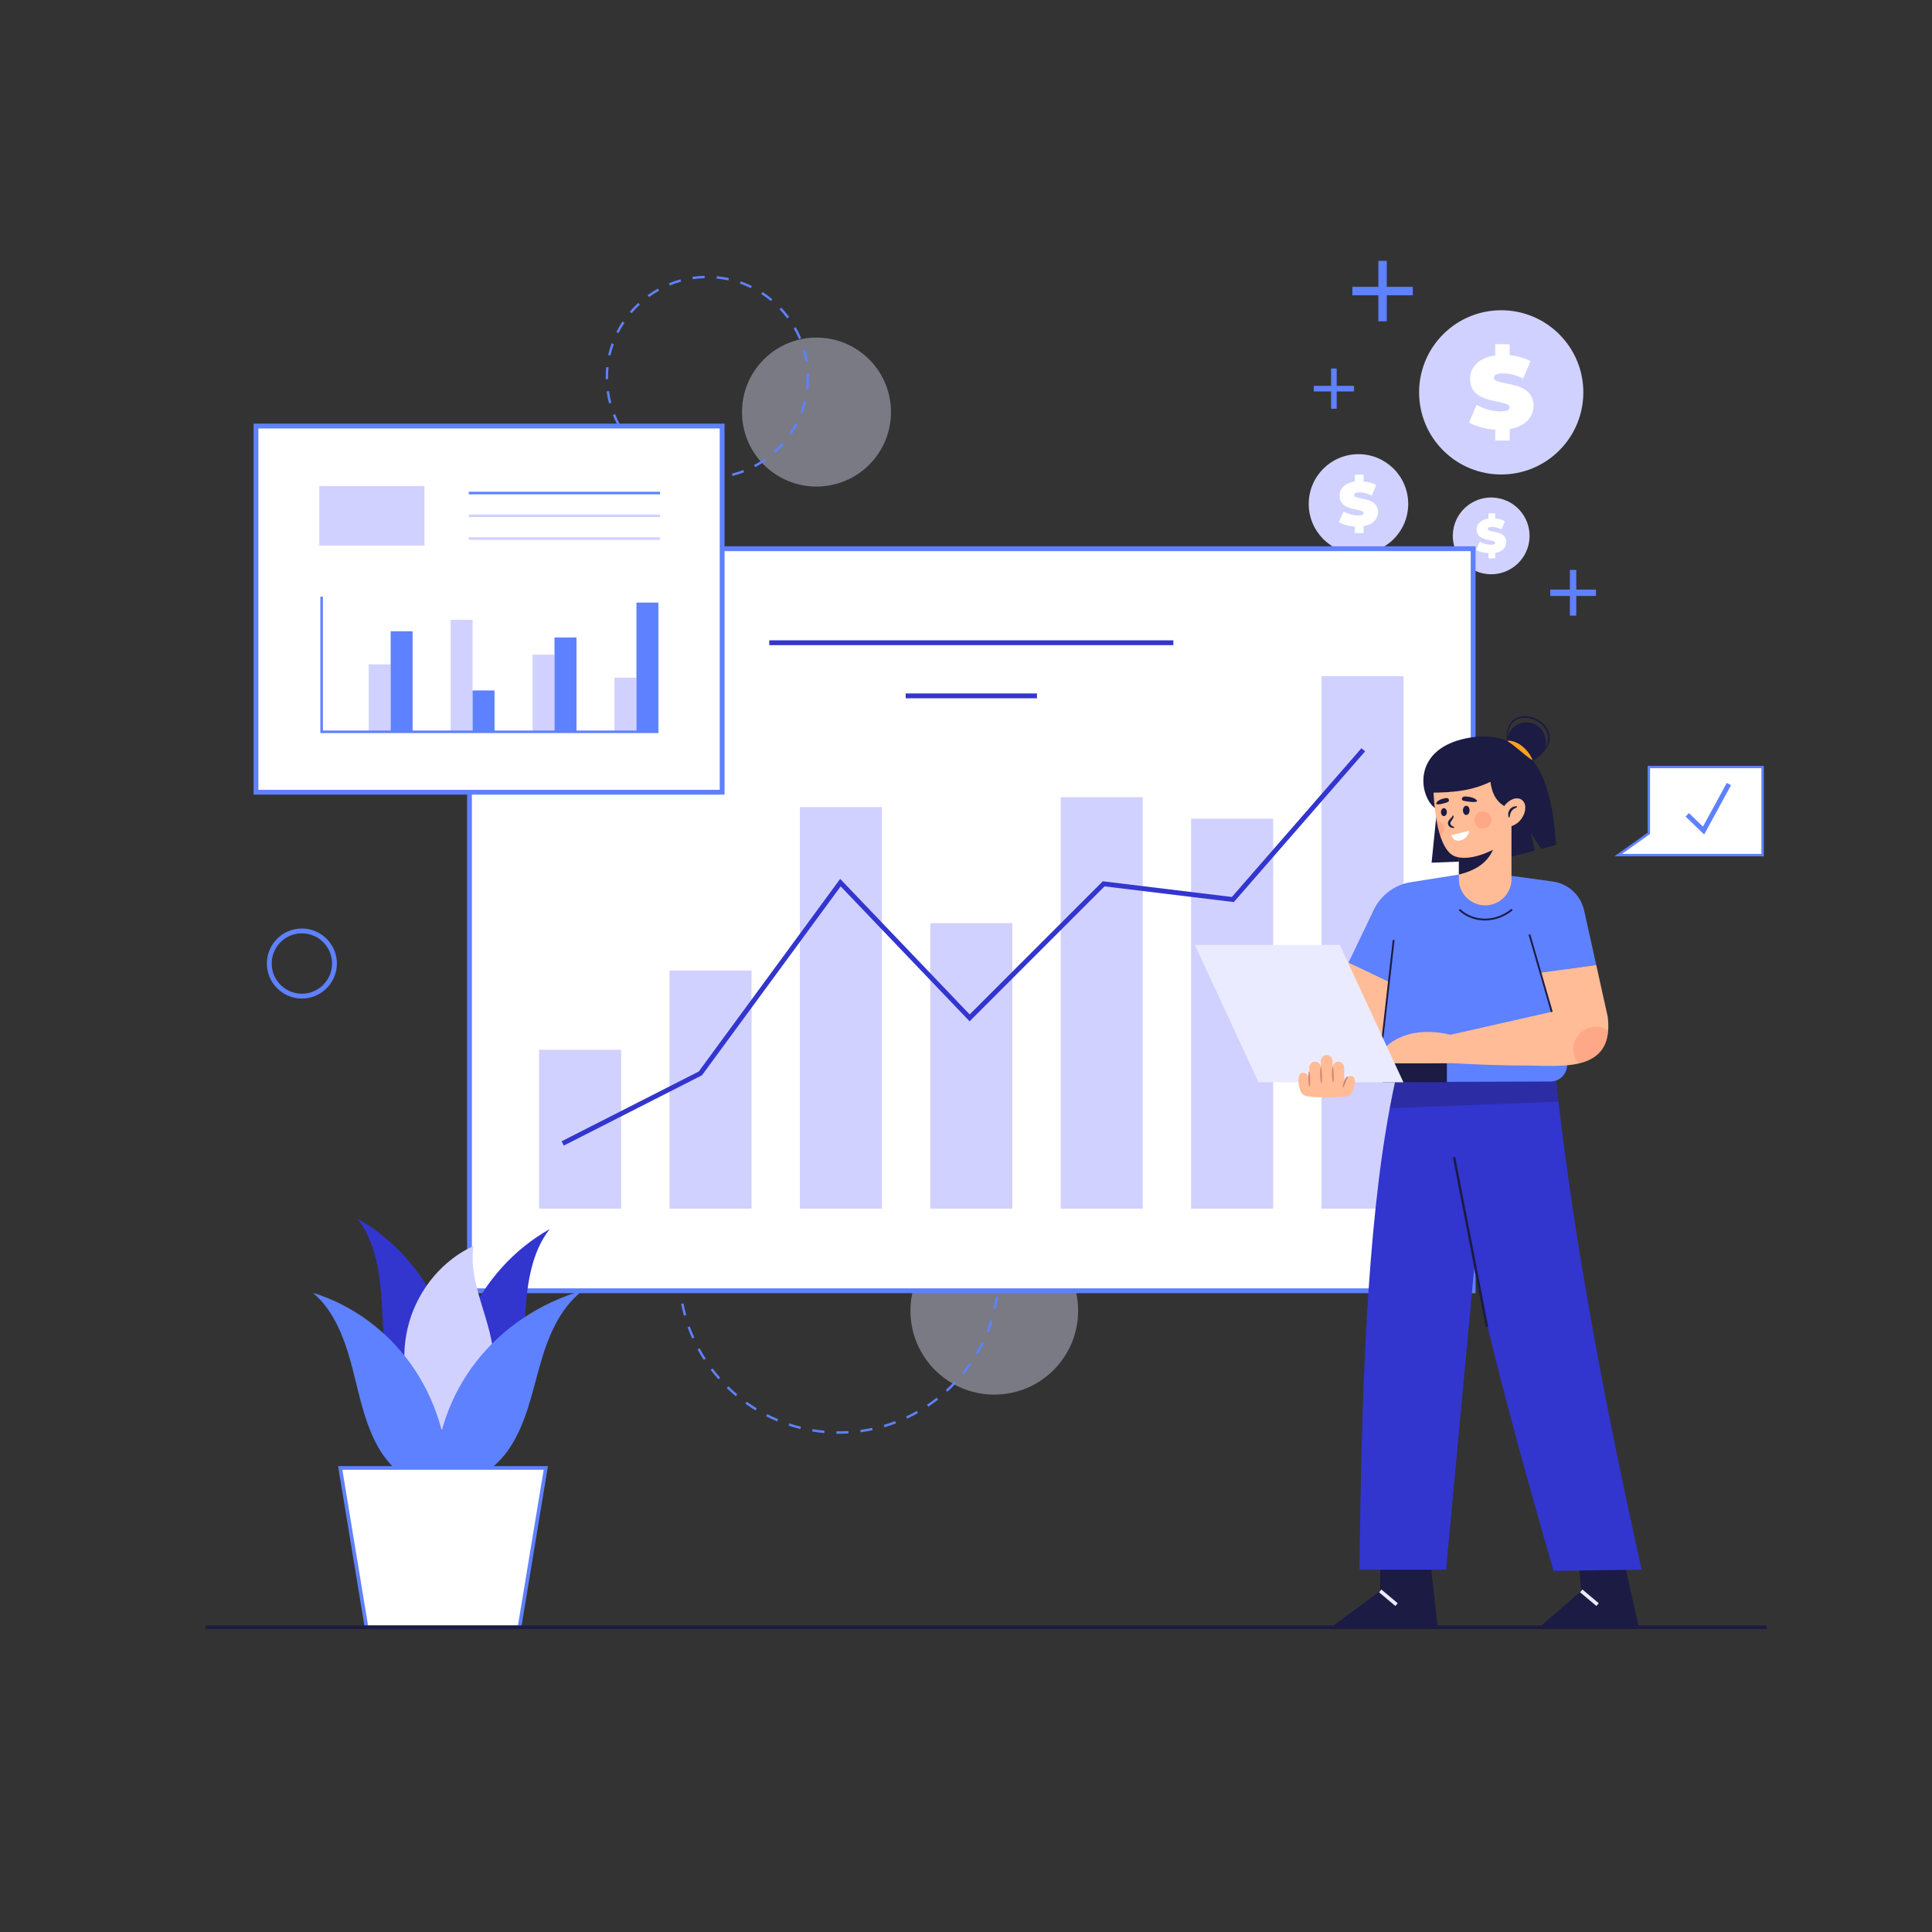 <svg width="323" height="323" viewBox="0 0 323 323" fill="none" xmlns="http://www.w3.org/2000/svg">
<rect x="0" y="0" width="323" height="323" fill="#333333" stroke="none"/>
<g clip-path="url(#clip0_18001_515)">
<path d="M260.687 75.305C266.048 69.943 266.048 61.251 260.687 55.89C255.325 50.528 246.633 50.528 241.272 55.89C235.91 61.251 235.91 69.943 241.272 75.305C246.633 80.666 255.325 80.666 260.687 75.305Z" fill="#D1D1FF"/>
<path d="M252.394 71.741V73.64H249.981V71.826C248.269 71.723 246.609 71.261 245.582 70.627L246.883 67.684C248.013 68.351 249.518 68.779 250.836 68.779C251.983 68.779 252.394 68.54 252.394 68.129C252.394 66.622 245.77 67.837 245.77 63.371C245.77 61.437 247.174 59.81 249.98 59.417V57.552H252.394V59.382C253.66 59.502 254.893 59.828 255.869 60.376L254.653 63.303C253.471 62.703 252.359 62.412 251.316 62.412C250.134 62.412 249.758 62.755 249.758 63.166C249.758 64.603 256.381 63.406 256.381 67.821C256.381 69.669 255.046 71.278 252.394 71.741Z" fill="white"/>
<path d="M227.114 92.563C231.708 92.563 235.431 88.84 235.431 84.246C235.431 79.653 231.708 75.93 227.114 75.93C222.521 75.93 218.798 79.653 218.798 84.246C218.798 88.84 222.521 92.563 227.114 92.563Z" fill="#D1D1FF"/>
<path d="M227.97 87.969V89.12H226.508V88.021C225.471 87.959 224.466 87.679 223.843 87.295L224.631 85.512C225.316 85.916 226.227 86.176 227.026 86.176C227.721 86.176 227.97 86.03 227.97 85.781C227.97 84.869 223.957 85.605 223.957 82.899C223.957 81.727 224.807 80.742 226.508 80.504V79.374H227.97V80.483C228.736 80.556 229.483 80.753 230.074 81.085L229.338 82.858C228.622 82.495 227.949 82.318 227.316 82.318C226.6 82.318 226.373 82.526 226.373 82.775C226.373 83.645 230.385 82.92 230.385 85.595C230.385 86.714 229.577 87.689 227.97 87.969Z" fill="white"/>
<path d="M255.554 91.042C256.354 87.589 254.205 84.142 250.752 83.341C247.3 82.54 243.852 84.69 243.051 88.142C242.251 91.595 244.401 95.043 247.853 95.843C251.305 96.644 254.753 94.494 255.554 91.042Z" fill="#D1D1FF"/>
<path d="M249.968 92.453V93.341H248.84V92.493C248.04 92.444 247.264 92.229 246.784 91.932L247.392 90.556C247.92 90.868 248.624 91.069 249.24 91.069C249.776 91.069 249.968 90.957 249.968 90.764C249.968 90.06 246.872 90.628 246.872 88.54C246.872 87.636 247.528 86.876 248.84 86.692V85.82H249.968V86.676C250.56 86.732 251.136 86.884 251.592 87.14L251.024 88.508C250.472 88.228 249.952 88.092 249.464 88.092C248.912 88.092 248.736 88.252 248.736 88.445C248.736 89.116 251.832 88.557 251.832 90.62C251.832 91.484 251.208 92.237 249.968 92.453Z" fill="white"/>
<path d="M223.475 61.612H222.537V68.338H223.475V61.612Z" fill="#5E81FF"/>
<path d="M226.369 64.506H219.643V65.444H226.369V64.506Z" fill="#5E81FF"/>
<path d="M231.847 43.612H230.438V53.715H231.847V43.612Z" fill="#5E81FF"/>
<path d="M236.194 47.959H226.091V49.369H236.194V47.959Z" fill="#5E81FF"/>
<path d="M263.529 95.276H262.462V102.926H263.529V95.276Z" fill="#5E81FF"/>
<path d="M266.821 98.567H259.171V99.635H266.821V98.567Z" fill="#5E81FF"/>
<path opacity="0.4" d="M145.312 77.698C150.176 72.835 150.176 64.949 145.312 60.085C140.449 55.222 132.563 55.222 127.699 60.085C122.836 64.949 122.836 72.835 127.699 77.698C132.563 82.562 140.449 82.562 145.312 77.698Z" fill="#E5E5FF"/>
<path opacity="0.4" d="M166.23 233.156C173.972 233.156 180.247 226.881 180.247 219.139C180.247 211.398 173.972 205.122 166.23 205.122C158.489 205.122 152.213 211.398 152.213 219.139C152.213 226.881 158.489 233.156 166.23 233.156Z" fill="#E5E5FF"/>
<path d="M140.273 239.698C140.126 239.698 139.979 239.697 139.832 239.695L139.839 239.291C140.504 239.302 141.179 239.287 141.841 239.249L141.865 239.652C141.339 239.682 140.803 239.698 140.273 239.698ZM137.803 239.586C137.129 239.525 136.451 239.437 135.787 239.326L135.854 238.927C136.508 239.037 137.176 239.124 137.84 239.184L137.803 239.586ZM143.888 239.457L143.834 239.057C144.494 238.968 145.158 238.853 145.807 238.715L145.891 239.11C145.232 239.25 144.558 239.367 143.888 239.457ZM133.797 238.913C133.14 238.751 132.483 238.562 131.843 238.351L131.969 237.967C132.599 238.175 133.247 238.362 133.893 238.521L133.797 238.913ZM147.862 238.613L147.748 238.226C148.386 238.038 149.025 237.824 149.647 237.589L149.79 237.967C149.158 238.205 148.51 238.423 147.862 238.613ZM129.936 237.64C129.312 237.38 128.691 237.093 128.089 236.787L128.272 236.427C128.865 236.729 129.477 237.011 130.091 237.267L129.936 237.64ZM151.661 237.176L151.489 236.81C152.091 236.529 152.69 236.221 153.269 235.894L153.467 236.246C152.879 236.577 152.272 236.89 151.661 237.176ZM126.312 235.796C125.736 235.446 125.165 235.068 124.615 234.674L124.851 234.346C125.392 234.734 125.954 235.106 126.522 235.451L126.312 235.796ZM155.198 235.181L154.974 234.846C155.527 234.476 156.072 234.081 156.595 233.672L156.844 233.99C156.313 234.405 155.76 234.806 155.198 235.181ZM123.009 233.428C122.491 232.994 121.983 232.536 121.5 232.065L121.782 231.775C122.258 232.239 122.758 232.691 123.268 233.118L123.009 233.428ZM158.396 232.678L158.124 232.379C158.615 231.932 159.096 231.459 159.552 230.975L159.846 231.252C159.382 231.743 158.895 232.223 158.396 232.678ZM120.098 230.592C119.652 230.086 119.219 229.557 118.811 229.019L119.133 228.775C119.534 229.305 119.961 229.826 120.401 230.325L120.098 230.592ZM161.185 229.721L160.871 229.467C161.291 228.949 161.695 228.41 162.073 227.864L162.405 228.094C162.021 228.648 161.611 229.196 161.185 229.721ZM117.647 227.353C117.28 226.785 116.932 226.197 116.611 225.605L116.966 225.413C117.282 225.996 117.625 226.575 117.986 227.135L117.647 227.353ZM163.499 226.38L163.15 226.175C163.487 225.601 163.806 225.007 164.097 224.409L164.46 224.587C164.164 225.193 163.84 225.797 163.499 226.38ZM115.711 223.784C115.435 223.168 115.179 222.534 114.951 221.9L115.331 221.764C115.556 222.388 115.808 223.012 116.079 223.619L115.711 223.784ZM165.283 222.726L164.908 222.576C165.153 221.958 165.378 221.323 165.576 220.687L165.962 220.807C165.761 221.453 165.532 222.098 165.283 222.726ZM114.337 219.962C114.157 219.312 114.001 218.646 113.872 217.983L114.268 217.906C114.395 218.558 114.55 219.214 114.726 219.855L114.337 219.962ZM166.492 218.844L166.098 218.754C166.247 218.107 166.373 217.445 166.472 216.787L166.872 216.847C166.771 217.516 166.643 218.187 166.492 218.844ZM113.558 215.975C113.479 215.306 113.424 214.624 113.396 213.949L113.799 213.932C113.827 214.597 113.881 215.268 113.959 215.928L113.558 215.975ZM167.099 214.827L166.697 214.797C166.746 214.137 166.771 213.463 166.771 212.796H167.175C167.175 213.473 167.149 214.157 167.099 214.827ZM166.769 212.527C166.763 211.861 166.731 211.188 166.675 210.527L167.077 210.492C167.134 211.163 167.166 211.847 167.173 212.523L166.769 212.527ZM113.79 211.929L113.386 211.916C113.408 211.24 113.455 210.558 113.527 209.888L113.929 209.932C113.858 210.591 113.811 211.263 113.79 211.929ZM166.431 208.54C166.325 207.883 166.192 207.222 166.037 206.577L166.43 206.482C166.587 207.138 166.722 207.808 166.83 208.475L166.431 208.54ZM114.218 207.95L113.821 207.877C113.943 207.212 114.093 206.545 114.266 205.893L114.656 205.997C114.486 206.639 114.339 207.296 114.218 207.95ZM165.494 204.649C165.29 204.017 165.059 203.384 164.807 202.768L165.181 202.615C165.437 203.241 165.672 203.883 165.879 204.525L165.494 204.649ZM115.242 204.082L114.86 203.949C115.083 203.311 115.332 202.674 115.602 202.055L115.972 202.216C115.706 202.826 115.461 203.453 115.242 204.082ZM163.98 200.947C163.683 200.354 163.359 199.764 163.017 199.193L163.363 198.985C163.71 199.565 164.039 200.164 164.341 200.766L163.98 200.947ZM116.842 200.411L116.486 200.222C116.802 199.625 117.145 199.033 117.505 198.462L117.847 198.677C117.492 199.239 117.154 199.823 116.842 200.411ZM161.923 197.516C161.539 196.973 161.13 196.438 160.707 195.926L161.018 195.668C161.448 196.188 161.863 196.731 162.253 197.283L161.923 197.516ZM118.979 197.024L118.655 196.784C119.057 196.241 119.485 195.708 119.927 195.197L120.232 195.462C119.797 195.964 119.375 196.49 118.979 197.024ZM159.374 194.431C158.913 193.952 158.428 193.484 157.933 193.041L158.202 192.74C158.705 193.19 159.197 193.665 159.665 194.151L159.374 194.431ZM121.599 193.998L121.314 193.711C121.794 193.235 122.297 192.772 122.81 192.334L123.072 192.641C122.566 193.072 122.071 193.529 121.599 193.998ZM156.39 191.763C155.863 191.358 155.313 190.968 154.756 190.604L154.977 190.266C155.543 190.636 156.101 191.031 156.636 191.442L156.39 191.763ZM124.642 191.398L124.404 191.072C124.948 190.674 125.514 190.291 126.088 189.935L126.301 190.278C125.736 190.629 125.178 191.006 124.642 191.398ZM153.039 189.571C152.456 189.25 151.853 188.947 151.249 188.672L151.416 188.304C152.03 188.584 152.641 188.892 153.234 189.218L153.039 189.571ZM128.039 189.286L127.853 188.928C128.452 188.616 129.069 188.323 129.688 188.058L129.847 188.429C129.238 188.69 128.629 188.979 128.039 189.286ZM149.394 187.911C148.77 187.682 148.129 187.474 147.49 187.293L147.599 186.905C148.249 187.088 148.899 187.299 149.534 187.532L149.394 187.911ZM131.714 187.712L131.584 187.33C132.223 187.112 132.878 186.916 133.532 186.747L133.633 187.138C132.989 187.304 132.343 187.497 131.714 187.712ZM145.544 186.823C144.894 186.692 144.229 186.584 143.567 186.502L143.617 186.101C144.289 186.184 144.964 186.294 145.624 186.428L145.544 186.823ZM135.589 186.712L135.518 186.314C136.18 186.196 136.857 186.101 137.531 186.033L137.572 186.435C136.908 186.502 136.241 186.595 135.589 186.712ZM141.573 186.33C140.907 186.298 140.233 186.291 139.57 186.308L139.559 185.904C140.232 185.887 140.917 185.894 141.592 185.927L141.573 186.33Z" fill="#5E81FF"/>
<path d="M118.414 80.099L118.41 79.695C119.074 79.689 119.743 79.644 120.398 79.56L120.449 79.96C119.779 80.046 119.094 80.093 118.414 80.099ZM116.375 79.997C115.7 79.922 115.023 79.806 114.364 79.651L114.456 79.258C115.1 79.409 115.761 79.522 116.42 79.595L116.375 79.997ZM122.455 79.578L122.355 79.187C122.997 79.024 123.636 78.82 124.253 78.581L124.399 78.957C123.767 79.202 123.113 79.411 122.455 79.578ZM112.407 79.065C111.77 78.832 111.141 78.557 110.535 78.248L110.719 77.888C111.31 78.19 111.925 78.458 112.546 78.686L112.407 79.065ZM126.255 78.106L126.065 77.75C126.648 77.439 127.219 77.088 127.762 76.708L127.994 77.039C127.437 77.428 126.852 77.787 126.255 78.106ZM108.776 77.211C108.214 76.832 107.668 76.415 107.154 75.971L107.418 75.665C107.92 76.099 108.453 76.506 109.002 76.876L108.776 77.211ZM129.593 75.771L129.324 75.47C129.817 75.029 130.289 74.553 130.727 74.055L131.03 74.322C130.582 74.831 130.099 75.319 129.593 75.771ZM105.692 74.547C105.235 74.046 104.803 73.511 104.41 72.96L104.738 72.725C105.123 73.264 105.544 73.785 105.99 74.275L105.692 74.547ZM132.284 72.711L131.952 72.482C132.327 71.935 132.673 71.361 132.979 70.774L133.337 70.961C133.023 71.562 132.669 72.151 132.284 72.711ZM103.327 71.23C103.001 70.634 102.71 70.013 102.459 69.383L102.834 69.234C103.079 69.849 103.364 70.455 103.681 71.037L103.327 71.23ZM134.172 69.097L133.794 68.955C134.028 68.335 134.226 67.694 134.383 67.05L134.775 67.146C134.614 67.805 134.411 68.462 134.172 69.097ZM101.82 67.445C101.648 66.789 101.513 66.116 101.42 65.443L101.82 65.388C101.911 66.044 102.042 66.702 102.211 67.342L101.82 67.445ZM135.139 65.137L134.738 65.089C134.816 64.434 134.856 63.765 134.856 63.1C134.856 62.9 134.852 62.697 134.845 62.498L135.249 62.483C135.256 62.688 135.26 62.895 135.26 63.1C135.26 63.781 135.219 64.466 135.139 65.137ZM101.263 63.409C101.261 63.306 101.26 63.203 101.26 63.1C101.26 62.523 101.289 61.941 101.347 61.37L101.749 61.411C101.692 61.968 101.664 62.536 101.664 63.1C101.664 63.201 101.665 63.301 101.667 63.402L101.263 63.409ZM134.656 60.514C134.553 59.859 134.41 59.204 134.23 58.567L134.618 58.457C134.803 59.109 134.95 59.78 135.055 60.451L134.656 60.514ZM102.068 59.444L101.674 59.355C101.823 58.692 102.014 58.032 102.242 57.393L102.622 57.528C102.4 58.152 102.213 58.797 102.068 59.444ZM133.571 56.687C133.316 56.077 133.02 55.475 132.692 54.9L133.043 54.7C133.379 55.29 133.682 55.905 133.944 56.53L133.571 56.687ZM103.404 55.694L103.042 55.514C103.345 54.908 103.689 54.312 104.063 53.745L104.4 53.968C104.035 54.522 103.699 55.102 103.404 55.694ZM131.604 53.231C131.21 52.699 130.779 52.185 130.324 51.703L130.618 51.426C131.084 51.92 131.525 52.446 131.929 52.99L131.604 53.231ZM105.596 52.373L105.288 52.112C105.727 51.595 106.201 51.099 106.699 50.637L106.973 50.933C106.488 51.383 106.024 51.868 105.596 52.373ZM128.872 50.339C128.362 49.915 127.822 49.518 127.266 49.158L127.486 48.819C128.055 49.187 128.608 49.594 129.13 50.029L128.872 50.339ZM108.512 49.667L108.275 49.34C108.824 48.941 109.402 48.571 109.994 48.241L110.191 48.594C109.613 48.916 109.048 49.277 108.512 49.667ZM125.531 48.177C124.935 47.886 124.315 47.629 123.689 47.412L123.821 47.031C124.463 47.253 125.097 47.516 125.708 47.814L125.531 48.177ZM111.985 47.731L111.833 47.357C112.461 47.101 113.111 46.88 113.766 46.701L113.872 47.09C113.233 47.265 112.599 47.48 111.985 47.731ZM121.769 46.876C121.123 46.737 120.46 46.635 119.8 46.574L119.837 46.172C120.513 46.235 121.192 46.338 121.854 46.481L121.769 46.876ZM115.822 46.682L115.764 46.282C116.432 46.184 117.117 46.124 117.797 46.106L117.808 46.51C117.143 46.528 116.475 46.586 115.822 46.682Z" fill="#5E81FF"/>
<path d="M50.468 166.941C47.24 166.941 44.614 164.315 44.614 161.087C44.614 157.858 47.24 155.232 50.468 155.232C53.697 155.232 56.323 157.858 56.323 161.087C56.323 164.315 53.697 166.941 50.468 166.941ZM50.468 156.04C47.686 156.04 45.422 158.304 45.422 161.087C45.422 163.869 47.686 166.133 50.468 166.133C53.251 166.133 55.515 163.869 55.515 161.087C55.515 158.304 53.251 156.04 50.468 156.04Z" fill="#5E81FF"/>
<path d="M246.287 91.736H78.49V215.794H246.287V91.736Z" fill="white"/>
<path d="M246.691 216.199H78.086V91.332H246.691V216.199ZM78.893 215.391H245.883V92.14H78.893V215.391Z" fill="#5E81FF"/>
<path d="M103.845 175.502H90.117V202.067H103.845V175.502Z" fill="#D1D1FF"/>
<path d="M125.647 162.255H111.92V202.067H125.647V162.255Z" fill="#D1D1FF"/>
<path d="M147.45 134.931H133.722V202.067H147.45V134.931Z" fill="#D1D1FF"/>
<path d="M169.252 154.33H155.525V202.068H169.252V154.33Z" fill="#D1D1FF"/>
<path d="M191.055 133.276H177.327V202.067H191.055V133.276Z" fill="#D1D1FF"/>
<path d="M212.857 136.869H199.13V202.067H212.857V136.869Z" fill="#D1D1FF"/>
<path d="M234.66 113.048H220.932V202.067H234.66V113.048Z" fill="#D1D1FF"/>
<path d="M94.257 191.526L93.891 190.806L116.819 179.14L140.464 146.934L162.112 169.593L184.367 147.338L205.95 149.96L227.612 125.089L228.221 125.62L206.278 150.813L184.66 148.187L162.099 170.748L140.546 148.188L117.356 179.773L94.257 191.526Z" fill="#3335CF"/>
<path d="M196.169 107.052H128.608V107.859H196.169V107.052Z" fill="#3335CF"/>
<path d="M173.364 115.934H151.413V116.742H173.364V115.934Z" fill="#3335CF"/>
<path d="M75.779 239.517C77.096 232.575 76.24 225.189 73.376 218.795C70.512 212.401 65.658 207.035 59.758 203.744C62.747 207.535 63.517 212.736 63.82 217.671C64.123 222.605 64.101 227.7 65.891 232.264C67.681 236.829 71.908 240.78 76.53 240.207L75.779 239.517Z" fill="#3335CF"/>
<path d="M75.876 241.266C74.56 234.325 75.416 226.938 78.28 220.544C81.144 214.15 85.998 208.785 91.898 205.493C88.909 209.284 88.139 214.486 87.836 219.42C87.533 224.355 87.555 229.449 85.765 234.014C83.974 238.578 79.748 242.529 75.126 241.957L75.876 241.266Z" fill="#3335CF"/>
<path d="M70.58 237.965C67.603 233.009 66.79 226.648 68.415 221.028C70.041 215.408 74.077 210.631 79.16 208.309C78.091 215.416 83.372 222.28 82.428 229.407C81.817 234.021 78.353 238.056 74.085 239.124L70.58 237.965Z" fill="#D1D1FF"/>
<path d="M72.747 247.503C72.734 240.422 75.17 233.357 79.581 227.683C83.992 222.009 90.352 217.758 97.424 215.759C93.409 218.854 91.512 223.794 90.177 228.57C88.843 233.346 87.827 238.347 84.954 242.45C82.081 246.553 76.69 249.548 71.792 248.024L72.747 247.503Z" fill="#5E81FF"/>
<path d="M74.973 247.883C74.985 240.802 72.748 233.736 68.699 228.063C64.65 222.389 58.81 218.138 52.317 216.138C56.004 219.233 57.745 224.174 58.971 228.95C60.196 233.726 61.128 238.726 63.766 242.83C66.404 246.933 71.353 249.927 75.85 248.404L74.973 247.883Z" fill="#5E81FF"/>
<path d="M86.852 272.048H61.275L56.877 245.415H91.25L86.852 272.048Z" fill="white"/>
<path d="M87.109 272.352H61.017L56.52 245.113H91.606L87.109 272.352ZM61.531 271.746H86.595L90.893 245.718H57.234L61.531 271.746Z" fill="#5E81FF"/>
<path d="M120.73 71.23H42.793V132.449H120.73V71.23Z" fill="white"/>
<path d="M121.134 132.852H42.39V70.825H121.134V132.852ZM43.197 132.045H120.327V71.633H43.197V132.045Z" fill="#5E81FF"/>
<path d="M70.96 81.259H53.382V91.213H70.96V81.259Z" fill="#D1D1FF"/>
<path d="M110.351 82.218H78.372V82.642H110.351V82.218Z" fill="#5E81FF"/>
<path d="M110.351 86.024H78.372V86.448H110.351V86.024Z" fill="#D1D1FF"/>
<path d="M110.351 89.829H78.372V90.253H110.351V89.829Z" fill="#D1D1FF"/>
<path d="M65.314 111.071H61.643V122.443H65.314V111.071Z" fill="#D1D1FF"/>
<path d="M68.985 105.537H65.314V122.443H68.985V105.537Z" fill="#5E81FF"/>
<path d="M79.008 103.624H75.338V122.372H79.008V103.624Z" fill="#D1D1FF"/>
<path d="M82.68 115.433H79.009V122.372H82.68V115.433Z" fill="#5E81FF"/>
<path d="M92.704 109.445H89.033V122.428H92.704V109.445Z" fill="#D1D1FF"/>
<path d="M96.376 106.574H92.705V122.428H96.376V106.574Z" fill="#5E81FF"/>
<path d="M106.399 113.291H102.729V122.345H106.399V113.291Z" fill="#D1D1FF"/>
<path d="M110.071 100.743H106.4V122.345H110.071V100.743Z" fill="#5E81FF"/>
<path d="M110.071 122.556H53.56V99.754H53.984V122.133H110.071V122.556Z" fill="#5E81FF"/>
<path d="M271.538 261.116L273.96 271.947L257.507 271.916L264.371 265.992L263.866 260.611L271.538 261.116Z" fill="#1B1B43"/>
<path d="M264.56 265.743L264.17 266.207L266.896 268.497L267.285 268.033L264.56 265.743Z" fill="#EBEBFF"/>
<path d="M239.136 260.945L240.348 271.947H222.684L230.759 265.992V260.542L239.136 260.945Z" fill="#1B1B43"/>
<path d="M230.949 265.744L230.559 266.208L233.285 268.498L233.674 268.034L230.949 265.744Z" fill="#EBEBFF"/>
<path d="M274.465 262.428L271.84 262.464L264.052 262.569L259.728 262.63C255.488 247.978 251.519 233.616 248.273 220.046C247.635 217.386 247.026 214.753 246.452 212.161C244.317 202.548 242.613 193.403 241.527 184.928C241.292 183.107 241.087 181.319 240.913 179.562C240.772 178.161 240.65 176.781 240.55 175.42L259.93 178.65C260.123 180.487 260.329 182.328 260.547 184.181C263.466 209.202 268.453 235.498 274.465 262.428Z" fill="#3335CF"/>
<path d="M249.634 178.044L249.02 184.634L246.545 211.152L246.453 212.161L241.761 262.428H227.295C227.581 233.35 228.53 205.709 232.342 185.292C232.62 183.786 232.919 182.324 233.23 180.899L240.913 179.563L249.634 178.044Z" fill="#3335CF"/>
<path d="M243.288 193.417L242.891 193.494L248.408 221.889L248.804 221.812L243.288 193.417Z" fill="#1B1B43"/>
<path opacity="0.3" d="M260.548 184.181L249.02 184.633L241.527 184.928L232.342 185.292C232.62 183.786 232.919 182.324 233.23 180.899L240.913 179.562C240.772 178.161 240.651 176.781 240.55 175.42L259.93 178.65C260.124 180.487 260.33 182.328 260.548 184.181Z" fill="#1B1B43"/>
<path d="M238.985 147.766L246.409 146.838L261.909 150.086L261.998 178.028C262 178.794 261.685 179.527 261.129 180.053C260.616 180.537 259.939 180.807 259.234 180.81L233.23 180.899L228.219 165.771L233.045 151.478L238.985 147.766Z" fill="#5E81FF"/>
<path d="M248.245 153.889C246.642 153.889 245.088 153.319 243.878 152.18L244.085 151.959C246.392 154.13 250.015 154.126 252.702 151.952L252.892 152.187C251.491 153.321 249.844 153.889 248.245 153.889Z" fill="#1B1B43"/>
<path d="M264.841 152.206C264.276 149.657 262.183 147.729 259.596 147.373L249.702 146.013L255.691 156.242L257.541 162.643L266.866 161.328L264.841 152.206Z" fill="#5E81FF"/>
<path d="M268.861 172.27C268.626 175.731 266.535 177.204 263.878 177.81C261.109 178.44 257.729 178.129 255.19 178.137C251.015 178.149 246.84 177.967 242.669 177.741L232.071 177.842L230.86 175.957C232.24 174.007 235.975 171.451 242.5 172.997L259.425 169.162L257.539 162.641L266.866 161.329L268.776 169.941C268.889 170.805 268.913 171.576 268.861 172.27Z" fill="#FFBC96"/>
<path d="M223.39 165.225L230.052 173.603L231.264 173.906L232.262 164.155L225.445 160.938L223.39 165.225Z" fill="#FFBC96"/>
<path d="M245.597 145.946L235.868 147.485C233.175 147.912 230.863 149.634 229.684 152.093L225.445 160.938L232.262 164.155L232.98 157.15L245.597 145.946Z" fill="#5E81FF"/>
<path opacity="0.2" d="M268.861 172.271C268.627 175.731 266.535 177.204 263.879 177.81C263.35 177.16 263.027 176.328 263.027 175.42C263.027 173.341 264.715 171.653 266.794 171.653C267.557 171.653 268.268 171.883 268.861 172.271Z" fill="#FE5B52"/>
<path d="M232.849 157.128L230.72 175.935L231.021 175.969L233.15 157.162L232.849 157.128Z" fill="#1B1B43"/>
<path d="M255.845 156.202L255.554 156.286L259.288 169.207L259.579 169.123L255.845 156.202Z" fill="#1B1B43"/>
<path d="M251.897 123.844C251.845 123.162 251.877 122.46 252.087 121.791C252.292 121.126 252.726 120.503 253.345 120.137C253.653 119.956 253.994 119.833 254.345 119.773C254.695 119.712 255.052 119.712 255.402 119.753C256.102 119.835 256.775 120.089 257.365 120.47C257.955 120.851 258.462 121.38 258.774 122.022C259.092 122.66 259.161 123.425 258.962 124.107C258.767 124.794 258.356 125.385 257.881 125.885C257.396 126.379 256.844 126.796 256.261 127.154L256.197 127.055C256.749 126.665 257.279 126.239 257.726 125.74C258.173 125.246 258.545 124.673 258.707 124.038C258.87 123.408 258.811 122.729 258.514 122.148C258.227 121.564 257.75 121.081 257.201 120.721C256.652 120.36 256.02 120.115 255.368 120.035C254.718 119.95 254.041 120.042 253.474 120.358C252.906 120.676 252.496 121.232 252.281 121.857C252.17 122.169 252.1 122.497 252.058 122.829C252.018 123.163 252.012 123.5 252.015 123.838L251.897 123.844Z" fill="#1B1B43"/>
<path d="M255.201 127.237C256.989 127.237 258.438 125.788 258.438 124C258.438 122.212 256.989 120.762 255.201 120.762C253.413 120.762 251.964 122.212 251.964 124C251.964 125.788 253.413 127.237 255.201 127.237Z" fill="#1B1B43"/>
<path d="M257.653 141.909L255.917 139.252L256.587 142.191L250.596 143.774L239.339 144.23L240.247 135.295C237.373 133.882 235.334 124.773 246.247 123.239C248.23 122.961 250.264 123.138 252.106 123.917C257.718 126.292 259.615 132.586 260.132 141.255L257.653 141.909Z" fill="#1B1B43"/>
<path d="M248.299 151.363C245.87 151.363 243.901 149.394 243.901 146.966V137.434H252.696V146.966C252.696 149.394 250.727 151.363 248.299 151.363Z" fill="#FFBC96"/>
<path d="M249.856 141.438C248.914 144.213 246.709 145.512 243.9 146.216V142.077L249.856 141.438Z" fill="#1B1B43"/>
<path d="M252.509 128.181L252.225 140.529C252.225 140.529 247.034 144.307 243.4 143.221C242.181 142.858 241.353 141.473 240.792 139.749C240.526 138.929 240.32 138.029 240.158 137.124C239.589 133.874 239.617 130.555 239.617 130.555L252.509 128.181Z" fill="#FFBC96"/>
<path d="M241.89 135.775C241.89 136.143 241.669 136.44 241.398 136.44C241.126 136.44 240.906 136.143 240.906 135.775C240.906 135.408 241.126 135.111 241.398 135.111C241.669 135.111 241.89 135.408 241.89 135.775Z" fill="#1B1B43"/>
<path d="M245.134 136.253C245.441 136.253 245.689 135.908 245.689 135.483C245.689 135.058 245.441 134.713 245.134 134.713C244.827 134.713 244.579 135.058 244.579 135.483C244.579 135.908 244.827 136.253 245.134 136.253Z" fill="#1B1B43"/>
<path d="M246.945 133.916C246.925 134.105 246.294 134.148 245.594 134.026C244.894 133.903 244.297 133.939 244.41 133.473C244.502 133.092 245.055 133.125 245.755 133.247C246.456 133.369 246.963 133.751 246.945 133.916Z" fill="#1B1B43"/>
<path d="M240.095 134.34C240.12 134.526 240.657 134.518 241.247 134.339C241.837 134.16 242.345 134.147 242.23 133.692C242.137 133.32 241.668 133.398 241.079 133.577C240.489 133.756 240.074 134.177 240.095 134.34Z" fill="#1B1B43"/>
<path opacity="0.2" d="M249.357 137.089C249.357 137.883 248.713 138.527 247.919 138.527C247.124 138.527 246.48 137.883 246.48 137.089C246.48 136.295 247.124 135.651 247.919 135.651C248.713 135.651 249.357 136.295 249.357 137.089Z" fill="#FE5B52"/>
<path opacity="0.2" d="M241.434 138.554C241.434 139.054 241.18 139.49 240.792 139.749C240.526 138.929 240.32 138.029 240.158 137.124C240.877 137.205 241.434 137.815 241.434 138.554Z" fill="#FE5B52"/>
<path d="M243.026 136.363C243.042 136.49 243.011 136.623 242.962 136.739C242.912 136.855 242.846 136.956 242.779 137.048C242.647 137.233 242.518 137.394 242.484 137.539C242.467 137.609 242.472 137.682 242.491 137.756C242.507 137.827 242.547 137.892 242.605 137.955C242.722 138.079 242.906 138.174 243.106 138.247L243.091 138.404C242.854 138.432 242.595 138.387 242.373 138.223C242.262 138.141 242.168 138.02 242.117 137.88C242.074 137.742 242.054 137.588 242.095 137.441C242.178 137.152 242.367 136.979 242.515 136.827C242.67 136.672 242.802 136.54 242.868 136.352L243.026 136.363Z" fill="#1B1B43"/>
<path d="M242.645 139.638C243.175 141.328 245.446 140.47 245.623 138.881L242.645 139.638Z" fill="white"/>
<path d="M239.187 132.522C242.987 132.515 246.176 132.165 249.18 130.705C249.504 133.184 250.568 134.381 252.006 135.045L255.034 132.522L253.47 127.424L245.243 126.97L238.884 130.15L239.187 132.522Z" fill="#1B1B43"/>
<path d="M254.389 136.85C255.208 135.687 255.215 134.282 254.406 133.712C253.596 133.143 252.276 133.624 251.458 134.788C250.639 135.951 250.632 137.356 251.442 137.926C252.251 138.495 253.571 138.014 254.389 136.85Z" fill="#FFBC96"/>
<path d="M252.209 136.657C252.151 136.448 252.133 136.226 252.159 136.001C252.184 135.777 252.26 135.546 252.398 135.348C252.536 135.15 252.734 134.996 252.947 134.907C253.16 134.815 253.386 134.78 253.604 134.794L253.631 134.949C253.443 135.038 253.266 135.12 253.112 135.221C252.958 135.321 252.828 135.439 252.726 135.58C252.623 135.72 252.553 135.888 252.497 136.068C252.442 136.25 252.407 136.445 252.367 136.65L252.209 136.657Z" fill="#1B1B43"/>
<path d="M256.229 127.104C255.81 126.86 255.451 126.578 255.096 126.3L254.072 125.455C253.736 125.176 253.403 124.901 253.057 124.636C252.712 124.366 252.355 124.116 251.956 123.841C252.441 123.788 252.927 123.903 253.372 124.085C253.818 124.271 254.225 124.532 254.589 124.835C254.953 125.139 255.274 125.486 255.553 125.862C255.828 126.243 256.069 126.646 256.229 127.104Z" fill="#FFA121"/>
<path d="M241.895 177.775H231.196V180.938H241.895V177.775Z" fill="#1B1B43"/>
<path d="M234.628 180.939H210.403L199.771 157.975H223.996L234.628 180.939Z" fill="#EBEBFF"/>
<path d="M225.661 179.911C225.093 180.015 224.754 180.481 224.727 181.034V178.531C224.727 178.026 224.367 177.566 223.866 177.509C223.292 177.444 222.807 177.878 222.78 178.431V177.422C222.78 176.912 222.413 176.447 221.905 176.396C221.321 176.337 220.828 176.794 220.828 177.367V178.431C220.801 177.878 220.317 177.444 219.743 177.509C219.241 177.566 218.881 178.026 218.881 178.531V180.517C218.855 180.01 218.468 179.38 217.94 179.331C216.855 179.23 217.093 181.137 217.093 181.137C217.41 183.066 217.98 183.278 219.136 183.361C220.94 183.49 222.767 183.485 224.616 183.36C225.778 183.281 225.961 183.156 226.469 181.426C226.64 180.682 226.494 179.76 225.661 179.911Z" fill="#FFBC96"/>
<path d="M218.908 179.153C218.988 179.561 219.018 179.97 219.033 180.379C219.039 180.584 219.04 180.788 219.032 180.993C219.024 181.199 219.009 181.404 218.975 181.61L218.857 181.613C218.811 181.409 218.785 181.205 218.766 181.001C218.747 180.796 218.736 180.592 218.732 180.387C218.724 179.978 218.731 179.568 218.789 179.157L218.908 179.153Z" fill="#D28572"/>
<path d="M220.888 178.43C220.969 178.863 220.999 179.297 221.015 179.731C221.022 179.948 221.023 180.166 221.016 180.384C221.008 180.601 220.994 180.819 220.96 181.037L220.841 181.04C220.796 180.824 220.769 180.608 220.75 180.391C220.73 180.174 220.719 179.957 220.714 179.739C220.706 179.305 220.712 178.87 220.769 178.433L220.888 178.43Z" fill="#D28572"/>
<path d="M222.839 178.429C222.926 178.838 222.962 179.25 222.984 179.661C222.993 179.868 222.997 180.074 222.992 180.28C222.988 180.487 222.976 180.694 222.945 180.902L222.827 180.907C222.778 180.702 222.749 180.497 222.727 180.292C222.704 180.086 222.691 179.88 222.683 179.674C222.669 179.262 222.669 178.849 222.721 178.434L222.839 178.429Z" fill="#D28572"/>
<path d="M225.367 180.036C225.277 180.153 225.213 180.295 225.151 180.44C225.091 180.586 225.034 180.736 224.978 180.888C224.921 181.039 224.864 181.191 224.802 181.343C224.74 181.495 224.674 181.647 224.592 181.795L224.478 181.763C224.483 181.593 224.51 181.427 224.548 181.263C224.586 181.099 224.635 180.938 224.696 180.78C224.758 180.623 224.829 180.467 224.922 180.32C225.015 180.176 225.127 180.025 225.3 179.939L225.367 180.036Z" fill="#D28572"/>
<path d="M275.657 128.235V139.322L270.543 142.956H275.657H294.682V128.235H275.657Z" fill="white"/>
<path d="M294.884 143.158H269.911L275.456 139.218V128.033H294.884V143.158ZM271.176 142.754H294.48V128.437H275.86V139.427L271.176 142.754Z" fill="#5E81FF"/>
<path d="M284.911 139.509L281.804 136.518L282.364 135.936L284.708 138.194L288.695 130.886L289.403 131.273L284.911 139.509Z" fill="#5E81FF"/>
<path d="M295.354 271.746H34.361V272.351H295.354V271.746Z" fill="#1B1B43"/>
</g>
<defs>
<clipPath id="clip0_18001_515">
<rect width="323" height="323" fill="white"/>
</clipPath>
</defs>
</svg>
